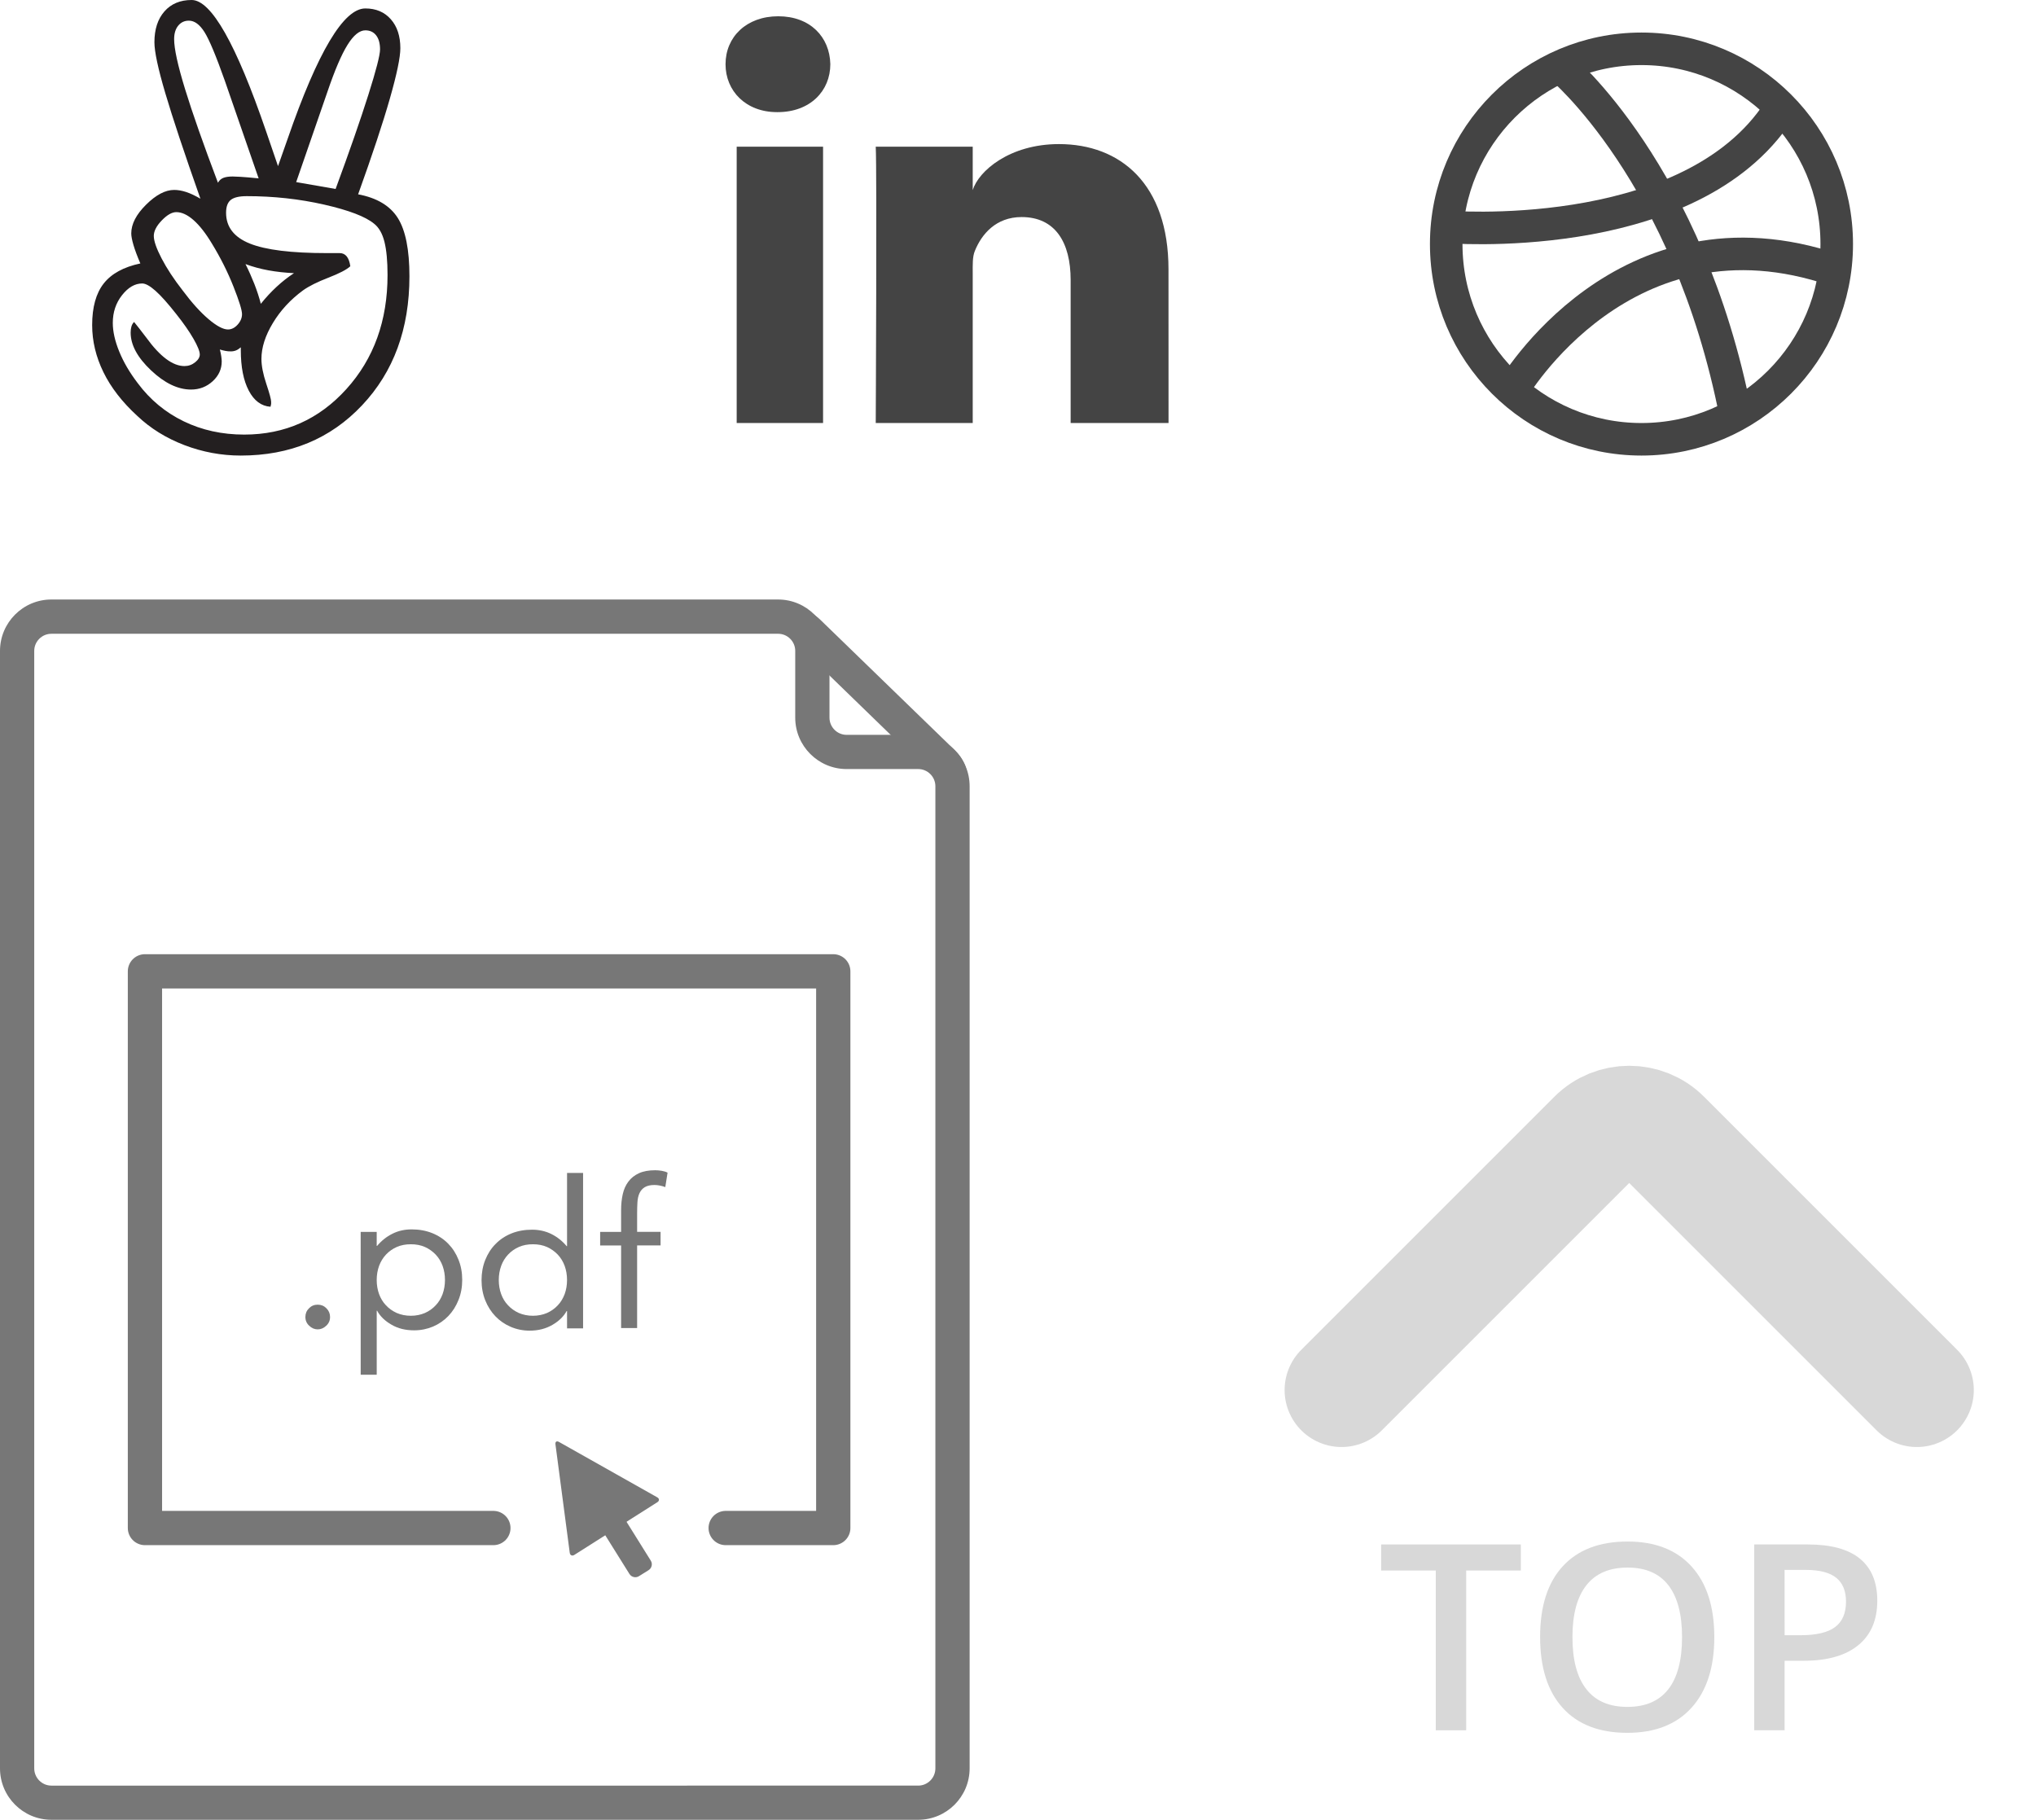 <?xml version="1.0" encoding="utf-8"?>
<!-- Generator: Adobe Illustrator 16.0.0, SVG Export Plug-In . SVG Version: 6.00 Build 0)  -->
<!DOCTYPE svg PUBLIC "-//W3C//DTD SVG 1.1//EN" "http://www.w3.org/Graphics/SVG/1.1/DTD/svg11.dtd">
<svg version="1.1" id="Layer_1" xmlns="http://www.w3.org/2000/svg" xmlns:xlink="http://www.w3.org/1999/xlink" x="0px" y="0px"
	 width="125.125px" height="111.848px" viewBox="0 0 125.125 111.848" enable-background="new 0 0 125.125 111.848"
	 xml:space="preserve">
<g id="Layer_1_1_">
</g>
<g>
	<path fill="#444444" d="M50.583,26h-5.309V9.017h5.309V26z M47.791,6.892h-0.037c-1.92,0-3.165-1.302-3.165-2.943
		C44.589,2.271,45.871,1,47.83,1s3.162,1.27,3.199,2.944C51.029,5.59,49.788,6.892,47.791,6.892z M71.814,26h-6.016v-8.789
		c0-2.304-0.941-3.87-3.015-3.87c-1.581,0-2.46,1.058-2.872,2.082c-0.154,0.364-0.131,0.875-0.131,1.387v9.189h-5.96
		c0,0,0.077-15.565,0-16.983h5.96v2.668c0.354-1.165,2.259-2.828,5.298-2.828c3.771,0,6.733,2.442,6.733,7.703L71.814,26L71.814,26z
		"/>
</g>
<g id="icons_x5F_unsorted">
	<g>
		<path fill="#777777" d="M56.43,111.848H3.157c-1.74,0-3.157-1.417-3.157-3.16V40.006c0-1.741,1.417-3.159,3.157-3.159h44.662
			c1.741,0,3.158,1.417,3.158,3.159v4.104c0,0.58,0.473,1.056,1.055,1.056h4.398c1.743,0,3.16,1.417,3.16,3.158v60.361
			C59.59,110.431,58.173,111.848,56.43,111.848z M3.157,38.954c-0.579,0-1.053,0.472-1.053,1.053v68.682
			c0,0.582,0.474,1.059,1.053,1.059H56.43c0.581,0,1.055-0.477,1.055-1.059V48.324c0-0.581-0.474-1.056-1.055-1.056h-4.398
			c-1.743,0-3.16-1.417-3.16-3.158v-4.104c0-0.581-0.473-1.053-1.053-1.053H3.157z"/>
	</g>
	<path fill="#777777" d="M58.68,46.11c0.695,0.678,0.938,1.557,0.54,1.967l0,0c-0.396,0.404-1.285,0.19-1.979-0.479L48.98,39.58
		c-0.696-0.678-0.937-1.557-0.541-1.961l0,0c0.398-0.41,1.283-0.197,1.979,0.477L58.68,46.11z"/>
	<g>
		<path fill="#777777" d="M19.524,80.188c0.211,0,0.389,0.072,0.537,0.223c0.148,0.146,0.223,0.325,0.223,0.535
			c0,0.215-0.078,0.393-0.235,0.537c-0.155,0.147-0.329,0.223-0.524,0.223c-0.192,0-0.368-0.072-0.523-0.223
			c-0.157-0.146-0.234-0.322-0.234-0.537c0-0.21,0.074-0.391,0.221-0.535C19.136,80.261,19.313,80.188,19.524,80.188z"/>
		<path fill="#777777" d="M22.166,75.715h0.985v0.86h0.025c0.269-0.321,0.582-0.568,0.941-0.747c0.356-0.179,0.75-0.267,1.182-0.267
			c0.463,0,0.884,0.077,1.27,0.232c0.383,0.155,0.708,0.373,0.978,0.649c0.269,0.275,0.481,0.604,0.631,0.984
			c0.153,0.378,0.228,0.791,0.228,1.238c0,0.443-0.075,0.856-0.228,1.234c-0.15,0.382-0.359,0.709-0.623,0.986
			c-0.266,0.277-0.58,0.495-0.941,0.649c-0.362,0.153-0.75,0.232-1.164,0.232c-0.53,0-0.995-0.113-1.396-0.35
			c-0.398-0.229-0.693-0.514-0.877-0.854h-0.025v3.933h-0.985L22.166,75.715L22.166,75.715z M23.151,78.672
			c0,0.311,0.049,0.601,0.145,0.864c0.098,0.266,0.238,0.499,0.424,0.692c0.184,0.199,0.406,0.354,0.662,0.471
			c0.259,0.11,0.545,0.171,0.867,0.171c0.32,0,0.607-0.061,0.866-0.171c0.256-0.114,0.476-0.271,0.662-0.471
			c0.187-0.193,0.326-0.43,0.424-0.692c0.096-0.267,0.145-0.557,0.145-0.864c0-0.312-0.049-0.6-0.145-0.865
			c-0.098-0.268-0.237-0.497-0.424-0.696c-0.186-0.193-0.406-0.354-0.662-0.468c-0.259-0.114-0.545-0.168-0.866-0.168
			s-0.608,0.054-0.867,0.168c-0.256,0.114-0.478,0.271-0.662,0.468c-0.186,0.199-0.326,0.432-0.424,0.696
			C23.2,78.073,23.151,78.36,23.151,78.672z"/>
		<path fill="#777777" d="M34.848,80.579h-0.025c-0.184,0.339-0.479,0.623-0.877,0.853c-0.4,0.233-0.866,0.353-1.396,0.353
			c-0.414,0-0.802-0.08-1.163-0.235c-0.363-0.154-0.676-0.372-0.942-0.649c-0.264-0.275-0.474-0.604-0.625-0.984
			c-0.15-0.377-0.226-0.791-0.226-1.236c0-0.447,0.075-0.86,0.226-1.238c0.151-0.38,0.361-0.709,0.633-0.982
			c0.269-0.278,0.595-0.496,0.978-0.651c0.386-0.155,0.807-0.23,1.27-0.23c0.429,0,0.825,0.089,1.182,0.265
			c0.359,0.179,0.673,0.426,0.941,0.747h0.025v-4.5h0.985v9.552h-0.985L34.848,80.579L34.848,80.579z M34.848,78.672
			c0-0.312-0.049-0.6-0.145-0.865c-0.099-0.268-0.238-0.497-0.424-0.696c-0.187-0.193-0.406-0.354-0.662-0.468
			c-0.259-0.114-0.546-0.168-0.866-0.168s-0.608,0.054-0.866,0.168c-0.256,0.114-0.479,0.271-0.662,0.468
			c-0.187,0.199-0.328,0.432-0.424,0.696c-0.096,0.269-0.146,0.553-0.146,0.865c0,0.311,0.05,0.601,0.146,0.864
			c0.096,0.266,0.237,0.499,0.424,0.692c0.184,0.199,0.406,0.354,0.662,0.471c0.258,0.11,0.546,0.171,0.866,0.171
			s0.607-0.061,0.866-0.171c0.256-0.114,0.476-0.271,0.662-0.471c0.186-0.193,0.325-0.43,0.424-0.692
			C34.799,79.273,34.848,78.983,34.848,78.672z"/>
		<path fill="#777777" d="M38.171,76.55h-1.288v-0.835h1.288v-1.328c0-0.361,0.033-0.692,0.101-0.989
			c0.067-0.3,0.184-0.559,0.347-0.775c0.165-0.221,0.383-0.392,0.651-0.515c0.269-0.122,0.603-0.182,0.999-0.182
			c0.127,0,0.261,0.013,0.403,0.036c0.145,0.026,0.262,0.062,0.354,0.113l-0.139,0.886c-0.236-0.083-0.458-0.128-0.67-0.128
			c-0.251,0-0.451,0.048-0.593,0.135c-0.145,0.088-0.25,0.21-0.322,0.365c-0.073,0.157-0.115,0.344-0.128,0.562
			c-0.013,0.222-0.019,0.455-0.019,0.706v1.112h1.441v0.835h-1.441v5.077h-0.984V76.55z"/>
	</g>
	
		<path fill="none" stroke="#777777" stroke-width="2.106" stroke-linecap="round" stroke-linejoin="round" stroke-miterlimit="10" d="
		M44.598,93.916h6.611V59.7H8.908v34.216h21.413"/>
	
		<path fill="none" stroke="#777777" stroke-width="2.106" stroke-linecap="round" stroke-linejoin="round" stroke-miterlimit="10" d="
		M47.524,89.872"/>
	
		<path fill="none" stroke="#777777" stroke-width="2.106" stroke-linecap="round" stroke-linejoin="round" stroke-miterlimit="10" d="
		M47.524,63.49"/>
	
		<path fill="none" stroke="#777777" stroke-width="2.106" stroke-linecap="round" stroke-linejoin="round" stroke-miterlimit="10" d="
		M12.95,63.49"/>
	
		<path fill="none" stroke="#777777" stroke-width="2.106" stroke-linecap="round" stroke-linejoin="round" stroke-miterlimit="10" d="
		M12.95,89.872"/>
	<g>
		<path fill="#777777" d="M40.39,92.028c0.14,0.078,0.144,0.216,0.008,0.302l-5.1,3.237c-0.136,0.086-0.264,0.026-0.284-0.133
			l-0.878-6.664c-0.021-0.159,0.076-0.225,0.216-0.146L40.39,92.028z"/>
	</g>
	
		<path fill="#555555" stroke="#221F1F" stroke-width="2.106" stroke-linecap="round" stroke-linejoin="round" stroke-miterlimit="10" d="
		M43.579,89.89"/>
	<g>
		<path fill="#777777" d="M39.995,95.922c0.124,0.197,0.062,0.46-0.135,0.584l-0.592,0.37c-0.197,0.124-0.46,0.062-0.584-0.135
			l-1.555-2.49c-0.124-0.197-0.062-0.46,0.135-0.583l0.595-0.369c0.197-0.123,0.46-0.062,0.584,0.136L39.995,95.922z"/>
	</g>
</g>
<path fill="none" stroke="#D8D8D8" stroke-width="7" stroke-linecap="round" stroke-miterlimit="10" d="M82.447,85.437L98.004,69.88
	c1.167-1.167,3.075-1.167,4.242,0l15.557,15.557"/>
<g>
	<path fill="#D8D8D8" d="M90.105,106.348h-1.867v-9.82h-3.359v-1.602h8.586v1.602h-3.359V106.348L90.105,106.348z"/>
	<path fill="#D8D8D8" d="M105.355,100.621c0,1.858-0.465,3.305-1.396,4.336c-0.931,1.03-2.246,1.547-3.948,1.547
		c-1.726,0-3.05-0.512-3.974-1.535c-0.927-1.023-1.388-2.478-1.388-4.363c0-1.885,0.466-3.333,1.396-4.344
		c0.931-1.01,2.256-1.516,3.979-1.516c1.697,0,3.011,0.514,3.938,1.539C104.891,97.312,105.355,98.757,105.355,100.621z
		 M96.637,100.621c0,1.405,0.283,2.473,0.852,3.198c0.566,0.728,1.408,1.091,2.523,1.091c1.109,0,1.945-0.359,2.512-1.078
		c0.564-0.72,0.849-1.789,0.849-3.211c0-1.4-0.281-2.463-0.84-3.188c-0.562-0.724-1.396-1.086-2.505-1.086
		c-1.12,0-1.965,0.362-2.534,1.086C96.922,98.158,96.637,99.221,96.637,100.621z"/>
	<path fill="#D8D8D8" d="M115.371,98.379c0,1.193-0.391,2.106-1.172,2.742s-1.895,0.953-3.336,0.953h-1.188v4.272h-1.866V94.926
		h3.289c1.426,0,2.495,0.292,3.207,0.875C115.016,96.385,115.371,97.244,115.371,98.379z M109.676,100.504h0.992
		c0.957,0,1.66-0.166,2.109-0.5c0.447-0.333,0.672-0.854,0.672-1.562c0-0.655-0.201-1.146-0.602-1.469
		c-0.402-0.322-1.027-0.483-1.875-0.483h-1.298L109.676,100.504L109.676,100.504z"/>
</g>
<g>
	<path fill="#231F20" d="M20.625,11.615c0.859-2.333,1.529-4.259,2.01-5.779c0.481-1.519,0.721-2.452,0.721-2.798
		c0-0.372-0.08-0.66-0.24-0.866c-0.161-0.205-0.382-0.308-0.664-0.308c-0.359,0-0.725,0.298-1.096,0.895
		c-0.372,0.596-0.782,1.555-1.231,2.875l-1.923,5.558L20.625,11.615L20.625,11.615z M18.067,16.789
		c-0.551-0.026-1.074-0.083-1.567-0.173c-0.494-0.09-0.964-0.218-1.413-0.385c0.205,0.411,0.387,0.82,0.548,1.23
		c0.16,0.411,0.292,0.814,0.394,1.212c0.308-0.385,0.632-0.734,0.972-1.048C17.339,17.311,17.695,17.032,18.067,16.789
		L18.067,16.789z M15.894,10.962l-2.077-6c-0.539-1.525-0.955-2.522-1.25-2.99s-0.615-0.702-0.961-0.702
		c-0.269,0-0.487,0.103-0.654,0.308c-0.167,0.205-0.25,0.48-0.25,0.827c0,0.59,0.224,1.615,0.673,3.077
		c0.449,1.462,1.122,3.378,2.02,5.75c0.077-0.141,0.186-0.241,0.327-0.298s0.333-0.086,0.577-0.086c0.077,0,0.23,0.007,0.461,0.019
		C14.99,10.879,15.368,10.911,15.894,10.962L15.894,10.962z M14.009,20.25c0.218,0,0.417-0.099,0.596-0.298s0.269-0.414,0.269-0.645
		c0-0.243-0.176-0.811-0.529-1.702s-0.792-1.766-1.317-2.625c-0.384-0.641-0.763-1.125-1.134-1.452
		c-0.372-0.327-0.725-0.49-1.058-0.49c-0.269,0-0.567,0.17-0.894,0.51c-0.327,0.34-0.49,0.657-0.49,0.952
		c0,0.308,0.16,0.77,0.48,1.385s0.75,1.27,1.289,1.961c0.564,0.757,1.096,1.346,1.596,1.77C13.317,20.039,13.714,20.25,14.009,20.25
		L14.009,20.25z M8.24,19.789c0.179,0.218,0.429,0.539,0.75,0.961c0.846,1.167,1.628,1.75,2.346,1.75
		c0.243,0,0.461-0.077,0.654-0.23c0.192-0.154,0.288-0.314,0.288-0.481c0-0.192-0.128-0.512-0.384-0.961
		c-0.257-0.449-0.609-0.955-1.058-1.52c-0.513-0.654-0.939-1.131-1.279-1.433c-0.339-0.301-0.612-0.452-0.817-0.452
		c-0.449,0-0.863,0.24-1.241,0.721c-0.378,0.48-0.567,1.048-0.567,1.702c0,0.526,0.131,1.112,0.395,1.76
		c0.262,0.647,0.644,1.298,1.144,1.952c0.756,1.013,1.695,1.792,2.817,2.336c1.122,0.545,2.362,0.817,3.721,0.817
		c2.5,0,4.593-0.933,6.279-2.798s2.529-4.202,2.529-7.01c0-0.858-0.064-1.541-0.192-2.048c-0.128-0.506-0.34-0.875-0.635-1.106
		c-0.526-0.436-1.548-0.827-3.067-1.173c-1.519-0.346-3.106-0.52-4.76-0.52c-0.461,0-0.789,0.077-0.98,0.231
		c-0.192,0.154-0.289,0.417-0.289,0.789c0,0.872,0.487,1.503,1.461,1.894c0.974,0.392,2.551,0.586,4.731,0.586h0.789
		c0.179,0,0.323,0.067,0.433,0.202c0.108,0.135,0.183,0.336,0.221,0.606c-0.218,0.205-0.667,0.439-1.346,0.702
		c-0.68,0.263-1.199,0.522-1.558,0.779c-0.77,0.564-1.388,1.234-1.856,2.01c-0.468,0.776-0.702,1.51-0.702,2.202
		c0,0.423,0.099,0.933,0.298,1.529c0.199,0.596,0.298,0.964,0.298,1.105v0.135L16.625,25c-0.564-0.038-1.009-0.368-1.336-0.99
		c-0.327-0.622-0.49-1.452-0.49-2.49v-0.173c-0.103,0.09-0.202,0.154-0.298,0.192s-0.202,0.058-0.317,0.058
		c-0.116,0-0.225-0.009-0.327-0.029c-0.103-0.019-0.218-0.048-0.346-0.086c0.039,0.141,0.067,0.279,0.086,0.414
		c0.02,0.135,0.029,0.24,0.029,0.317c0,0.474-0.186,0.881-0.558,1.221c-0.372,0.339-0.814,0.509-1.327,0.509
		c-0.808,0-1.628-0.394-2.462-1.183s-1.25-1.561-1.25-2.317c0-0.141,0.016-0.266,0.048-0.375C8.108,19.959,8.163,19.866,8.24,19.789
		L8.24,19.789z M22.009,11.943c1.154,0.218,1.968,0.705,2.442,1.461c0.474,0.757,0.711,1.949,0.711,3.577
		c0,3.231-0.971,5.875-2.914,7.933C20.308,26.971,17.823,28,14.798,28c-1.192,0-2.35-0.215-3.471-0.644
		c-1.122-0.43-2.086-1.029-2.894-1.798c-0.923-0.846-1.616-1.74-2.077-2.683s-0.692-1.907-0.692-2.894
		c0-1.103,0.237-1.955,0.711-2.558s1.224-1.013,2.25-1.231c-0.192-0.449-0.333-0.827-0.423-1.135
		c-0.09-0.308-0.135-0.544-0.135-0.711c0-0.577,0.305-1.167,0.914-1.769c0.608-0.603,1.183-0.904,1.721-0.904
		c0.23,0,0.474,0.042,0.73,0.125c0.257,0.083,0.551,0.221,0.885,0.414C11.33,9.417,10.612,7.26,10.163,5.74
		C9.714,4.221,9.49,3.173,9.49,2.596c0-0.795,0.205-1.426,0.615-1.894C10.516,0.234,11.073,0,11.778,0
		c1.205,0,2.731,2.692,4.577,8.077c0.32,0.923,0.564,1.634,0.731,2.134c0.141-0.397,0.339-0.961,0.596-1.692
		c1.846-5.333,3.436-8,4.769-8c0.654,0,1.176,0.221,1.567,0.664s0.586,1.036,0.586,1.779c0,0.564-0.215,1.596-0.644,3.096
		C23.532,7.558,22.881,9.519,22.009,11.943L22.009,11.943z"/>
</g>
<g>
	<circle fill="none" stroke="#444444" stroke-width="2" stroke-miterlimit="10" cx="100.879" cy="15" r="12"/>
	<path fill="none" stroke="#444444" stroke-width="2" stroke-miterlimit="10" d="M88.832,13.94c0,0,14.539,1.242,20.213-6.737"/>
	<path fill="none" stroke="#444444" stroke-width="2" stroke-miterlimit="10" d="M92.945,23.988c0,0,6.882-11.821,19.824-7.389"/>
	<path fill="none" stroke="#444444" stroke-width="2" stroke-miterlimit="10" d="M95.891,4.092c0,0,7.867,6.524,10.779,21.421"/>
</g>
</svg>
